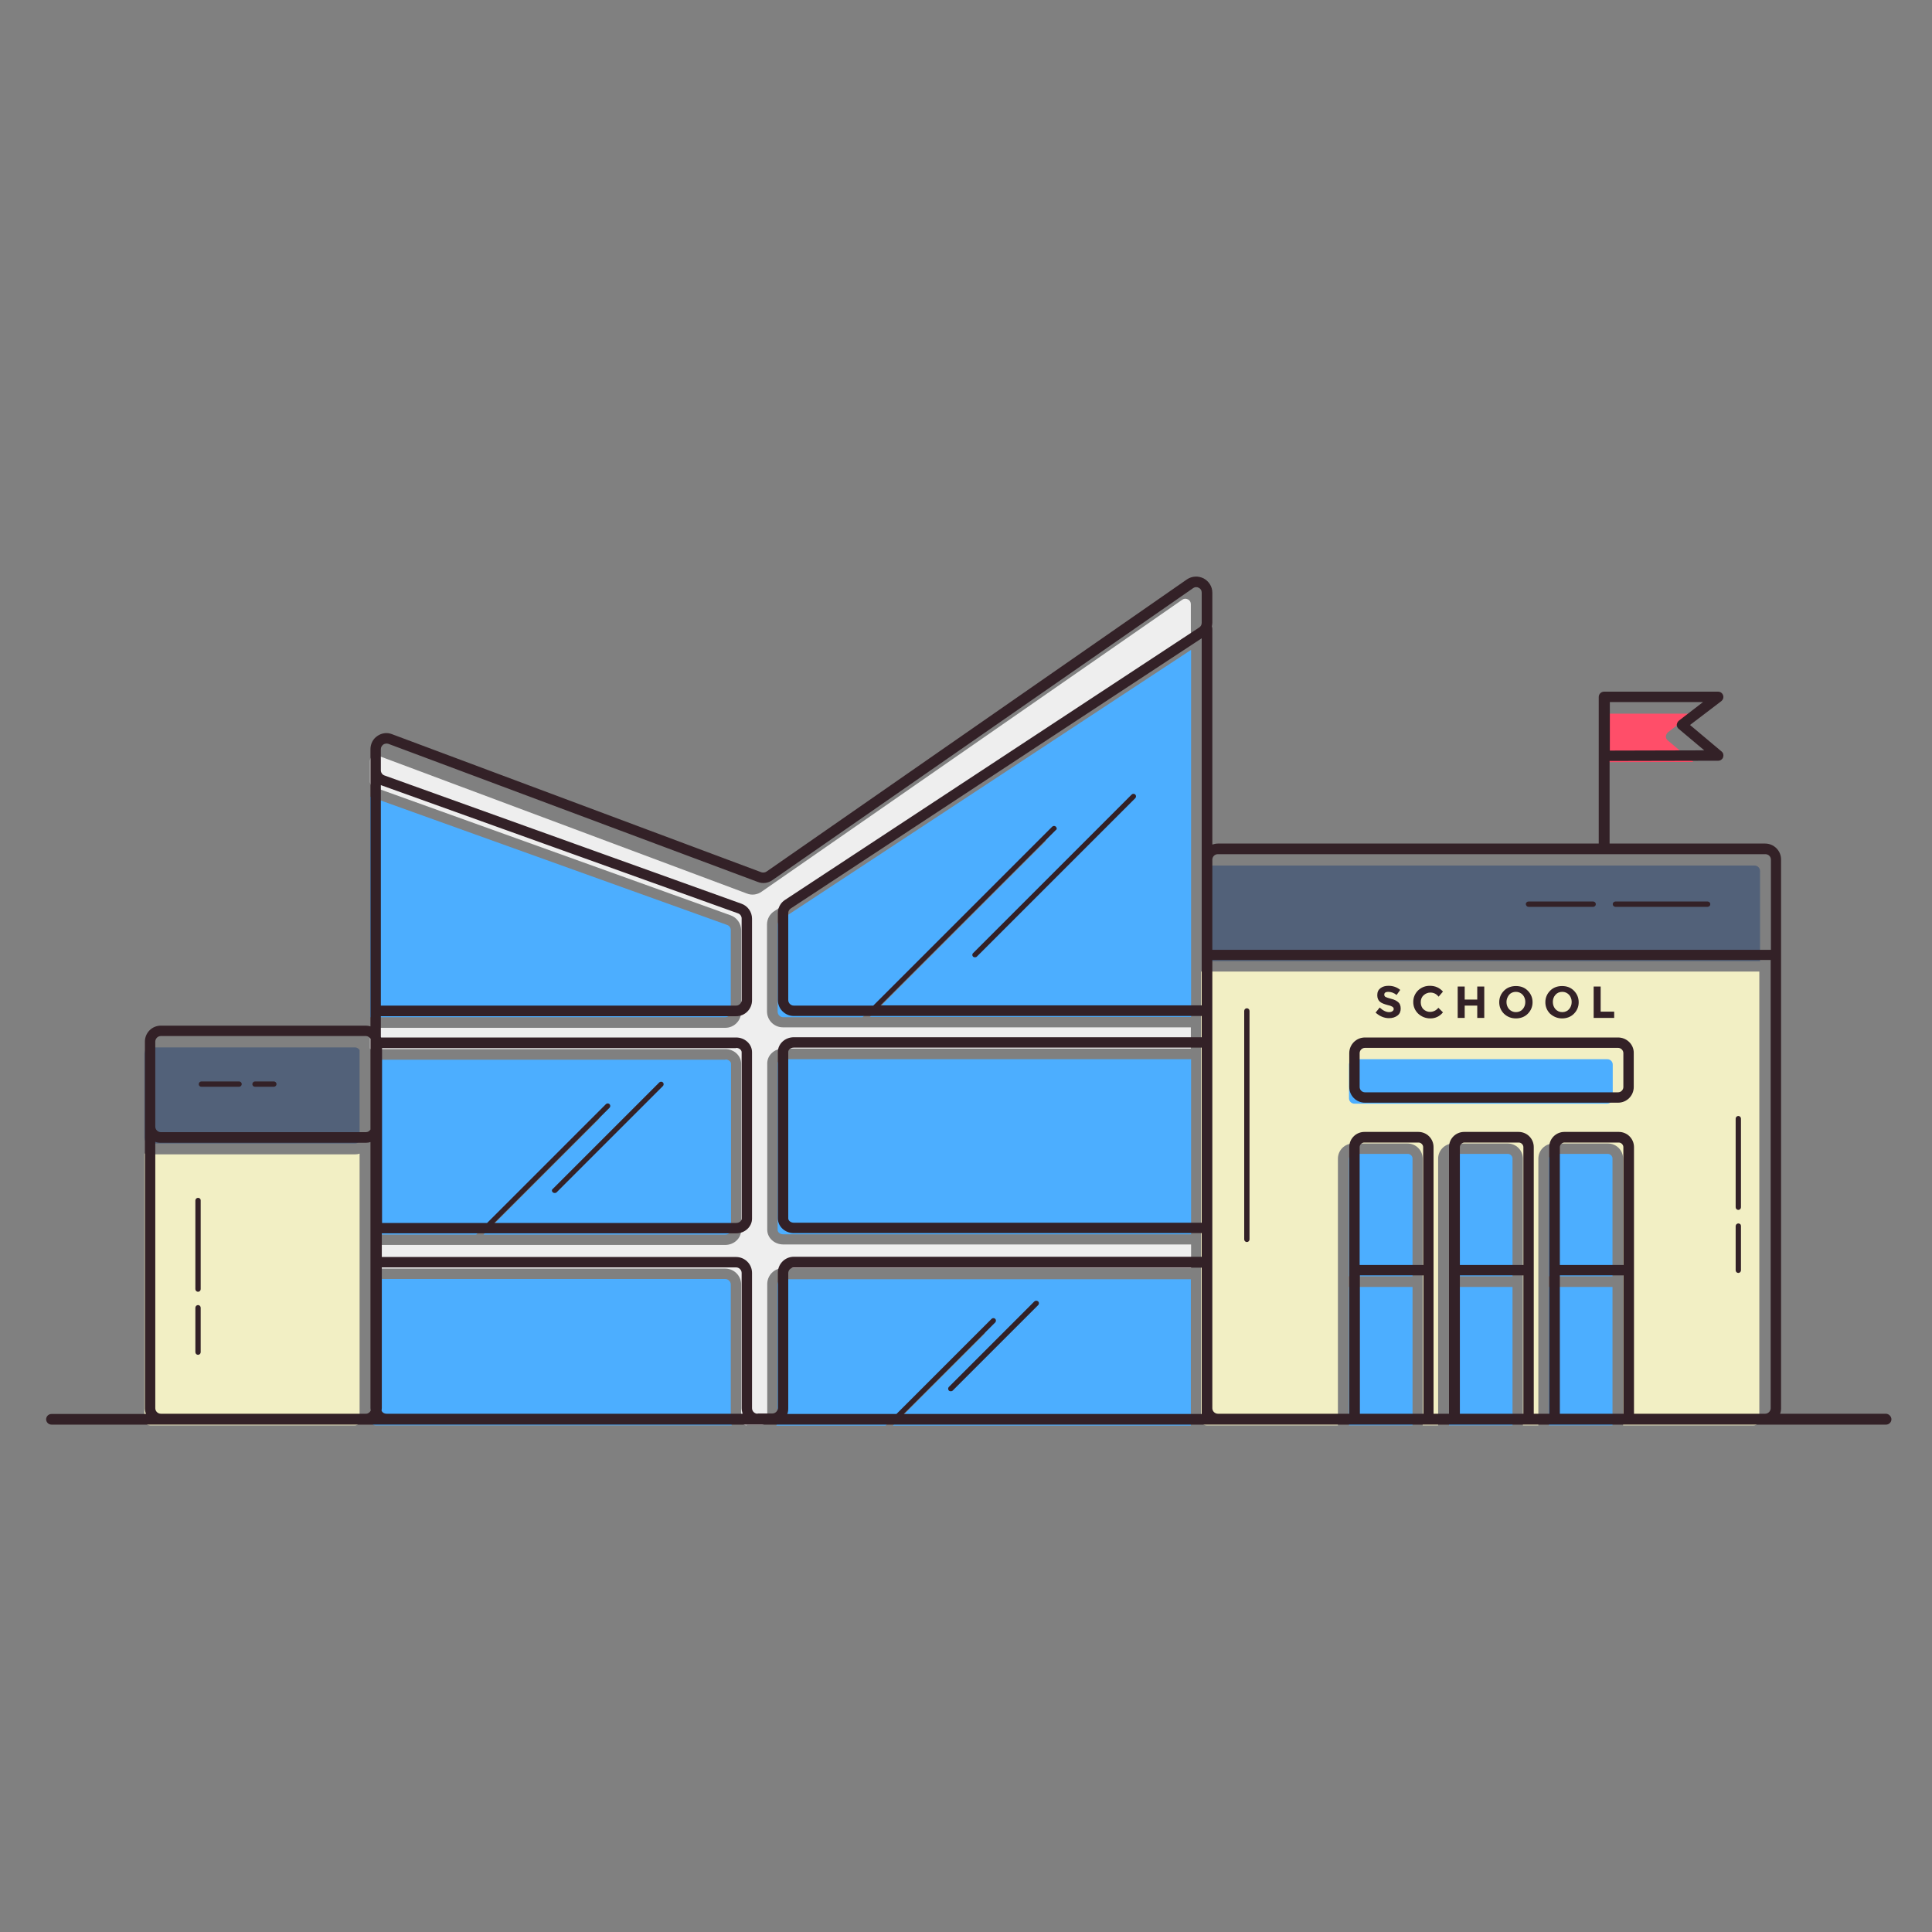 <?xml version="1.0" encoding="utf-8"?>
<!-- Generator: Adobe Illustrator 19.0.0, SVG Export Plug-In . SVG Version: 6.00 Build 0)  -->
<svg version="1.1" id="Layer_1" xmlns="http://www.w3.org/2000/svg" xmlns:xlink="http://www.w3.org/1999/xlink" x="0px" y="0px"
	 viewBox="0 0 800 800" style="enable-background:new 0 0 800 800;" xml:space="preserve">
<rect x="0" y="0" width="800" height="800" fill="#808080" stroke="none"/>
<style type="text/css">
	.st0{fill:#332127;}
	.st1{fill:#FF4E69;}
	.st2{fill:#526179;}
	.st3{fill:#4CAEFF;}
	.st4{fill:#F2EFC4;}
	.st5{fill:#EEEEEE;}
</style>
<g id="XMLID_9_">
	<g id="XMLID_164_">
		<g id="XMLID_165_">
			<path id="XMLID_114_" class="st0" d="M398.5,400.9c0.2,0.2,0.5,0.3,0.8,0.3c0.3,0,0.6-0.1,0.8-0.3l65.6-65.6
				c0.4-0.4,0.4-1.1,0-1.5c-0.4-0.4-1.1-0.4-1.5,0l-65.6,65.6C398,399.7,398,400.4,398.5,400.9z"/>
			<path id="XMLID_113_" class="st0" d="M224.4,498.4c0.2,0.2,0.5,0.3,0.8,0.3s0.6-0.1,0.8-0.3l44-44c0.4-0.4,0.4-1.1,0-1.5
				c-0.4-0.4-1.1-0.4-1.5,0l-44,44C224,497.3,224,498,224.4,498.4z"/>
			<path id="XMLID_112_" class="st0" d="M423.8,543.6L388.4,579c-0.4,0.4-0.4,1.1,0,1.5c0.2,0.2,0.5,0.3,0.8,0.3
				c0.3,0,0.6-0.1,0.8-0.3l35.4-35.4c0.4-0.4,0.4-1.1,0-1.5C424.9,543.2,424.3,543.2,423.8,543.6z"/>
			<path id="XMLID_230_" class="st0" d="M665.6,426.5H560.8c-3.6,0-6.5,2.9-6.5,6.5v14c0,3.6,2.9,6.5,6.5,6.5h104.8
				c3.6,0,6.5-2.9,6.5-6.5v-14C672.1,429.5,669.2,426.5,665.6,426.5z M667.7,447.1c0,1.2-1,2.2-2.2,2.2H560.8c-1.2,0-2.2-1-2.2-2.2
				v-14c0-1.2,1-2.2,2.2-2.2h104.8c1.2,0,2.2,1,2.2,2.2V447.1z"/>
			<path id="XMLID_109_" class="st0" d="M664.5,380.2h38.2c0.6,0,1.1-0.5,1.1-1.1c0-0.6-0.5-1.1-1.1-1.1h-38.2
				c-0.6,0-1.1,0.5-1.1,1.1C663.4,379.7,663.9,380.2,664.5,380.2z"/>
			<path id="XMLID_108_" class="st0" d="M628.5,380.2h26.8c0.6,0,1.1-0.5,1.1-1.1c0-0.6-0.5-1.1-1.1-1.1h-26.8
				c-0.6,0-1.1,0.5-1.1,1.1C627.4,379.7,627.9,380.2,628.5,380.2z"/>
			<path id="XMLID_107_" class="st0" d="M715.3,466.9c-0.6,0-1.1,0.5-1.1,1.1v36.7c0,0.6,0.5,1.1,1.1,1.1c0.6,0,1.1-0.5,1.1-1.1
				v-36.7C716.4,467.3,715.9,466.9,715.3,466.9z"/>
			<path id="XMLID_106_" class="st0" d="M715.3,511.3c-0.6,0-1.1,0.5-1.1,1.1v18.4c0,0.6,0.5,1.1,1.1,1.1c0.6,0,1.1-0.5,1.1-1.1
				v-18.4C716.4,511.8,715.9,511.3,715.3,511.3z"/>
			<path id="XMLID_105_" class="st0" d="M77.5,500.7c-0.6,0-1.1,0.5-1.1,1.1v36.7c0,0.6,0.5,1.1,1.1,1.1c0.6,0,1.1-0.5,1.1-1.1
				v-36.7C78.6,501.2,78.1,500.7,77.5,500.7z"/>
			<path id="XMLID_104_" class="st0" d="M77.5,545.1c-0.6,0-1.1,0.5-1.1,1.1v18.4c0,0.6,0.5,1.1,1.1,1.1c0.6,0,1.1-0.5,1.1-1.1
				v-18.4C78.6,545.6,78.1,545.1,77.5,545.1z"/>
			<path id="XMLID_103_" class="st0" d="M511.8,422.2c-0.6,0-1.1,0.5-1.1,1.1v94.6c0,0.6,0.5,1.1,1.1,1.1c0.6,0,1.1-0.5,1.1-1.1
				v-94.6C512.9,422.7,512.4,422.2,511.8,422.2z"/>
			<path id="XMLID_102_" class="st0" d="M79,454.8h15.6c0.6,0,1.1-0.5,1.1-1.1c0-0.6-0.5-1.1-1.1-1.1H79c-0.6,0-1.1,0.5-1.1,1.1
				C77.9,454.3,78.4,454.8,79,454.8z"/>
			<path id="XMLID_101_" class="st0" d="M101.1,454.8h7.8c0.6,0,1.1-0.5,1.1-1.1c0-0.6-0.5-1.1-1.1-1.1h-7.8c-0.6,0-1.1,0.5-1.1,1.1
				C100.1,454.3,100.5,454.8,101.1,454.8z"/>
			<path id="XMLID_100_" class="st1" d="M662.1,295.5h38.6l-10,7.7c-0.5,0.4-0.8,1-0.9,1.7c0,0.7,0.3,1.3,0.8,1.7l10.6,8.9
				l-39.1,0.1V295.5z"/>
			<path id="XMLID_99_" class="st2" d="M499.8,358.4h226.7c1.3,0,2.3,1,2.3,2.3v37.3H497.6v-37.3
				C497.6,359.4,498.6,358.4,499.8,358.4z"/>
			<path id="XMLID_98_" class="st3" d="M432.8,347.1c-0.4-0.4-1.1-0.4-1.5,0l-74.1,74.1h-32.9c-1.2,0-2.3-1-2.3-2.3v-36
				c0-0.8,0.4-1.5,1-1.9l170.2-111.9v91.5v60.5h-133l72.6-72.6C433.2,348.2,433.2,347.5,432.8,347.1z"/>
			<path id="XMLID_97_" class="st3" d="M493.2,511.1H324.3c-1.2,0-2.3-0.8-2.3-1.8v-68.9c0-1,1-1.8,2.3-1.8h168.9V511.1z"/>
			<path id="XMLID_96_" class="st3" d="M153.3,329.9C153.3,329.9,153.3,329.9,153.3,329.9L301.1,383c0.9,0.3,1.5,1.2,1.5,2.1v33.8
				c0,1.3-1,2.3-2.3,2.3H153.3V329.9z"/>
			<path id="XMLID_95_" class="st3" d="M300.4,438.7c1.2,0,2.3,0.8,2.3,1.8v68.9c0,1-1,1.8-2.3,1.8H200.2l47.7-47.7
				c0.4-0.4,0.4-1.1,0-1.5c-0.4-0.4-1.1-0.4-1.5,0l-49.2,49.2h-43.5v-39.7v-32.7H300.4z"/>
			<path id="XMLID_94_" class="st2" d="M59.9,436c0-1.3,1-2.3,2.3-2.3H147c0.8,0,1.5,0.5,1.9,1.1v37.6c-0.4,0.7-1.1,1.1-1.9,1.1
				H62.1c-1.2,0-2.3-1-2.3-2.3V436z"/>
			<path id="XMLID_93_" class="st4" d="M62.1,590.2c-1.2,0-2.3-1-2.3-2.3V477.6c0.7,0.3,1.5,0.4,2.3,0.4H147c0.7,0,1.3-0.1,1.9-0.3
				v110.2c0,0.3,0.1,0.7,0.1,1c-0.4,0.8-1.1,1.3-2,1.3H62.1z"/>
			<path id="XMLID_92_" class="st3" d="M153.5,588.9c0-0.3,0.1-0.6,0.1-1v-58.3h146.7c1.2,0,2.3,1,2.3,2.3v56c0,0.8,0.2,1.6,0.4,2.3
				H155.5C154.6,590.2,153.9,589.6,153.5,588.9z"/>
			<path id="XMLID_91_" class="st5" d="M309.2,590.2c-1.2,0-2.3-1-2.3-2.3v-56c0-3.7-3-6.6-6.6-6.6H153.6v-9.8h146.7
				c3.7,0,6.6-2.8,6.6-6.1v-68.9c0-3.4-3-6.1-6.6-6.1h-147c0-0.1-0.1-0.2-0.1-0.3v-8.5h147.1c3.7,0,6.6-3,6.6-6.6v-33.8
				c0-2.8-1.8-5.3-4.4-6.2l-147.8-53.1c-0.9-0.3-1.5-1.2-1.5-2.1v-8.8c0-0.8,0.4-1.4,1-1.9c0.6-0.4,1.4-0.5,2.1-0.3l153,57.2
				c2,0.8,4.3,0.5,6.1-0.8l174.2-120.9c0.7-0.5,1.6-0.5,2.3-0.1c0.8,0.4,1.2,1.1,1.2,2v12.5c0,0.8-0.4,1.5-1,1.9L320.6,377.3
				c-1.9,1.2-3,3.3-3,5.5v36c0,3.7,3,6.6,6.6,6.6h168.9v8.8H324.3c-3.7,0-6.6,2.8-6.6,6.1v68.9c0,3.4,3,6.1,6.6,6.1h168.9v9.8H324.3
				c-3.7,0-6.6,3-6.6,6.6v56c0,1.2-1,2.3-2.3,2.3H309.2z"/>
			<path id="XMLID_90_" class="st3" d="M369.8,590.2l37.8-37.8c0.4-0.4,0.4-1.1,0-1.5c-0.4-0.4-1.1-0.4-1.5,0l-39.4,39.4h-45.2
				c0.3-0.7,0.4-1.5,0.4-2.3v-56c0-1.2,1-2.3,2.3-2.3h168.9v58.3v2.3H369.8z"/>
			<path id="XMLID_89_" class="st3" d="M584.9,528.5h-26.3v-48.8c0-1,0.9-1.9,1.9-1.9H583c1,0,1.9,0.9,1.9,1.9V528.5z"/>
			<polygon id="XMLID_88_" class="st3" points="558.6,590.2 558.6,533.2 558.6,532.9 584.9,532.9 584.9,533.2 584.9,590.2 			"/>
			<path id="XMLID_87_" class="st3" d="M626.3,528.5H600v-48.8c0-1,0.9-1.9,1.9-1.9h22.5c1,0,1.9,0.9,1.9,1.9V528.5z"/>
			<polygon id="XMLID_86_" class="st3" points="600,590.2 600,533.2 600,532.9 626.3,532.9 626.3,533.2 626.3,590.2 			"/>
			<path id="XMLID_85_" class="st3" d="M667.7,528.5h-26.3v-48.8c0-1,0.9-1.9,1.9-1.9h22.5c1,0,1.9,0.9,1.9,1.9V528.5z"/>
			<polygon id="XMLID_84_" class="st3" points="641.4,590.2 641.4,533.2 641.4,532.9 667.7,532.9 667.7,533.2 667.7,590.2 			"/>
			<path id="XMLID_83_" class="st4" d="M672.1,590.2v-57v-2.4v-51c0-3.5-2.8-6.3-6.3-6.3h-22.5c-3.5,0-6.3,2.8-6.3,6.3v51v2.4v57
				h-6.4v-57v-2.4v-51c0-3.5-2.8-6.3-6.3-6.3h-22.5c-3.5,0-6.3,2.8-6.3,6.3v51v2.4v57h-6.4v-57v-2.4v-51c0-3.5-2.8-6.3-6.3-6.3
				h-22.5c-3.5,0-6.3,2.8-6.3,6.3v51v2.4v57h-54.4c-1.3,0-2.3-1-2.3-2.3V402.3h231.2v185.6c0,1.2-1,2.3-2.3,2.3H672.1z"/>
			<path id="XMLID_82_" class="st3" d="M667.7,454.8c0,1.2-1,2.2-2.2,2.2H560.8c-1.2,0-2.2-1-2.2-2.2v-14c0-1.2,1-2.2,2.2-2.2h104.8
				c1.2,0,2.2,1,2.2,2.2V454.8z"/>
		</g>
	</g>
	<g id="XMLID_11_">
		<path id="XMLID_81_" class="st0" d="M402.9,396.1c0.2,0.2,0.5,0.3,0.8,0.3c0.3,0,0.6-0.1,0.8-0.3l65.6-65.6c0.4-0.4,0.4-1.1,0-1.5
			c-0.4-0.4-1.1-0.4-1.5,0l-65.6,65.6C402.5,395,402.5,395.7,402.9,396.1z"/>
		<path id="XMLID_80_" class="st0" d="M228.9,493.7c0.2,0.2,0.5,0.3,0.8,0.3s0.6-0.1,0.8-0.3l44-44c0.4-0.4,0.4-1.1,0-1.5
			c-0.4-0.4-1.1-0.4-1.5,0l-44,44C228.4,492.6,228.4,493.3,228.9,493.7z"/>
		<path id="XMLID_79_" class="st0" d="M428.3,538.9l-35.4,35.4c-0.4,0.4-0.4,1.1,0,1.5c0.2,0.2,0.5,0.3,0.8,0.3
			c0.3,0,0.6-0.1,0.8-0.3l35.4-35.4c0.4-0.4,0.4-1.1,0-1.5C429.4,538.5,428.7,538.5,428.3,538.9z"/>
		<path id="XMLID_158_" class="st0" d="M670,429.6H565.2c-3.6,0-6.5,2.9-6.5,6.5v14c0,3.6,2.9,6.5,6.5,6.5H670
			c3.6,0,6.5-2.9,6.5-6.5v-14C676.6,432.5,673.6,429.6,670,429.6z M672.2,450.1c0,1.2-1,2.2-2.2,2.2H565.2c-1.2,0-2.2-1-2.2-2.2v-14
			c0-1.2,1-2.2,2.2-2.2H670c1.2,0,2.2,1,2.2,2.2V450.1z"/>
		<path id="XMLID_76_" class="st0" d="M668.9,375.5h38.2c0.6,0,1.1-0.5,1.1-1.1c0-0.6-0.5-1.1-1.1-1.1h-38.2c-0.6,0-1.1,0.5-1.1,1.1
			C667.8,375,668.3,375.5,668.9,375.5z"/>
		<path id="XMLID_75_" class="st0" d="M632.9,375.5h26.8c0.6,0,1.1-0.5,1.1-1.1c0-0.6-0.5-1.1-1.1-1.1h-26.8c-0.6,0-1.1,0.5-1.1,1.1
			C631.9,375,632.3,375.5,632.9,375.5z"/>
		<path id="XMLID_74_" class="st0" d="M719.8,462.1c-0.6,0-1.1,0.5-1.1,1.1v36.7c0,0.6,0.5,1.1,1.1,1.1c0.6,0,1.1-0.5,1.1-1.1v-36.7
			C720.9,462.6,720.4,462.1,719.8,462.1z"/>
		<path id="XMLID_73_" class="st0" d="M719.8,506.6c-0.6,0-1.1,0.5-1.1,1.1V526c0,0.6,0.5,1.1,1.1,1.1c0.6,0,1.1-0.5,1.1-1.1v-18.4
			C720.9,507,720.4,506.6,719.8,506.6z"/>
		<path id="XMLID_72_" class="st0" d="M82,496c-0.6,0-1.1,0.5-1.1,1.1v36.7c0,0.6,0.5,1.1,1.1,1.1s1.1-0.5,1.1-1.1v-36.7
			C83.1,496.4,82.6,496,82,496z"/>
		<path id="XMLID_71_" class="st0" d="M82,540.4c-0.6,0-1.1,0.5-1.1,1.1v18.4c0,0.6,0.5,1.1,1.1,1.1s1.1-0.5,1.1-1.1v-18.4
			C83.1,540.9,82.6,540.4,82,540.4z"/>
		<path id="XMLID_70_" class="st0" d="M516.3,417.5c-0.6,0-1.1,0.5-1.1,1.1v94.6c0,0.6,0.5,1.1,1.1,1.1c0.6,0,1.1-0.5,1.1-1.1v-94.6
			C517.4,418,516.9,417.5,516.3,417.5z"/>
		<path id="XMLID_69_" class="st0" d="M83.4,450h15.6c0.6,0,1.1-0.5,1.1-1.1c0-0.6-0.5-1.1-1.1-1.1H83.4c-0.6,0-1.1,0.5-1.1,1.1
			C82.3,449.6,82.8,450,83.4,450z"/>
		<path id="XMLID_68_" class="st0" d="M105.6,450h7.8c0.6,0,1.1-0.5,1.1-1.1c0-0.6-0.5-1.1-1.1-1.1h-7.8c-0.6,0-1.1,0.5-1.1,1.1
			C104.5,449.6,105,450,105.6,450z"/>
		<path id="XMLID_134_" class="st0" d="M780.9,585.4h-43.8c0.3-0.7,0.4-1.5,0.4-2.3V355.9c0-3.7-3-6.6-6.6-6.6h-64.4v-34.2l45-0.1
			c0.9,0,1.7-0.6,2-1.4c0.3-0.9,0.1-1.8-0.6-2.4l-13.1-11l13-9.9c0.7-0.6,1-1.5,0.7-2.4c-0.3-0.9-1.1-1.5-2.1-1.5h-47.2
			c-1.2,0-2.2,1-2.2,2.2v60.7H504.3c-0.8,0-1.6,0.2-2.3,0.4v-89.4c0-0.3-0.1-0.6-0.2-0.9c0.1-0.5,0.2-1,0.2-1.5v-12.5
			c0-2.5-1.4-4.7-3.6-5.9c-2.2-1.1-4.8-1-6.9,0.4L317.4,360.9c-0.6,0.4-1.4,0.5-2.1,0.3l-153-57.2c-2-0.8-4.3-0.5-6.1,0.8
			c-1.8,1.2-2.8,3.3-2.8,5.4v8.8c0,0.2,0,0.3,0,0.5c0,0.1,0,0.1,0,0.2V425c-0.6-0.2-1.2-0.3-1.9-0.3H66.6c-3.7,0-6.6,3-6.6,6.6v35.4
			v116.5c0,0.8,0.2,1.6,0.4,2.3H21.3c-1.2,0-2.2,1-2.2,2.2s1,2.2,2.2,2.2h45.3h84.9h8.5h153.7h6.1h180h4.4h56.6h30.7h10.8h30.7h10.8
			h30.7H731h50c1.2,0,2.2-1,2.2-2.2S782.1,585.4,780.9,585.4z M666.6,290.7h38.6l-10,7.7c-0.5,0.4-0.8,1-0.9,1.7
			c0,0.7,0.3,1.3,0.8,1.7l10.6,8.9l-39.1,0.1V290.7z M504.3,353.7H731c1.3,0,2.3,1,2.3,2.3v37.3H502v-37.3
			C502,354.7,503,353.7,504.3,353.7z M437.2,342.3c-0.4-0.4-1.1-0.4-1.5,0l-74.1,74.1h-32.9c-1.2,0-2.3-1-2.3-2.3v-36
			c0-0.8,0.4-1.5,1-1.9l170.2-111.9v91.5v60.5h-133l72.6-72.6C437.7,343.4,437.7,342.8,437.2,342.3z M497.6,506.3H328.7
			c-1.2,0-2.3-0.8-2.3-1.8v-68.9c0-1,1-1.8,2.3-1.8h168.9V506.3z M157.7,325.1C157.7,325.1,157.7,325.2,157.7,325.1l147.9,53.1
			c0.9,0.3,1.5,1.2,1.5,2.1v33.8c0,1.2-1,2.3-2.3,2.3H157.7V325.1z M304.8,433.9c1.2,0,2.3,0.8,2.3,1.8v68.9c0,1-1,1.8-2.3,1.8
			H204.7l47.7-47.7c0.4-0.4,0.4-1.1,0-1.5s-1.1-0.4-1.5,0l-49.2,49.2h-43.5v-39.7v-32.7H304.8z M64.3,431.3c0-1.2,1-2.3,2.3-2.3
			h84.9c0.8,0,1.5,0.5,1.9,1.1v37.6c-0.4,0.7-1.1,1.1-1.9,1.1H66.6c-1.2,0-2.3-1-2.3-2.3V431.3z M66.6,585.4c-1.2,0-2.3-1-2.3-2.3
			V472.8c0.7,0.3,1.5,0.4,2.3,0.4h84.9c0.7,0,1.3-0.1,1.9-0.3v110.2c0,0.3,0.1,0.7,0.1,1c-0.4,0.8-1.1,1.3-2,1.3H66.6z M158,584.1
			c0-0.3,0.1-0.6,0.1-1v-58.3h146.7c1.2,0,2.3,1,2.3,2.3v56c0,0.8,0.2,1.6,0.4,2.3H160C159.1,585.4,158.3,584.9,158,584.1z
			 M313.7,585.4c-1.2,0-2.3-1-2.3-2.3v-56c0-3.7-3-6.6-6.6-6.6H158.1v-9.8h146.7c3.7,0,6.6-2.8,6.6-6.1v-68.9c0-3.4-3-6.1-6.6-6.1
			h-147c0-0.1-0.1-0.2-0.1-0.3v-8.5h147.1c3.7,0,6.6-3,6.6-6.6v-33.8c0-2.8-1.8-5.3-4.4-6.2l-147.8-53.1c-0.9-0.3-1.5-1.2-1.5-2.1
			v-8.8c0-0.8,0.4-1.4,1-1.9c0.6-0.4,1.4-0.5,2.1-0.3l153,57.2c2,0.8,4.3,0.5,6.1-0.8l174.2-120.9c0.7-0.5,1.6-0.5,2.3-0.1
			c0.8,0.4,1.2,1.1,1.2,2v12.5c0,0.8-0.4,1.5-1,1.9L325.1,372.6c-1.9,1.2-3,3.3-3,5.5v36c0,3.7,3,6.6,6.6,6.6h168.9v8.8H328.7
			c-3.7,0-6.6,2.8-6.6,6.1v68.9c0,3.4,3,6.1,6.6,6.1h168.9v9.8H328.7c-3.7,0-6.6,3-6.6,6.6v56c0,1.2-1,2.3-2.3,2.3H313.7z
			 M374.3,585.4l37.8-37.8c0.4-0.4,0.4-1.1,0-1.5c-0.4-0.4-1.1-0.4-1.5,0l-39.4,39.4H326c0.3-0.7,0.4-1.5,0.4-2.3v-56
			c0-1.3,1-2.3,2.3-2.3h168.9v58.3v2.3H374.3z M589.3,523.8h-26.3V475c0-1,0.9-1.9,1.9-1.9h22.5c1,0,1.9,0.9,1.9,1.9V523.8z
			 M563.1,585.4v-57v-0.3h26.3v0.3v57H563.1z M630.8,523.8h-26.3V475c0-1,0.9-1.9,1.9-1.9h22.5c1,0,1.9,0.9,1.9,1.9V523.8z
			 M604.5,585.4v-57v-0.3h26.3v0.3v57H604.5z M672.2,523.8h-26.3V475c0-1,0.9-1.9,1.9-1.9h22.5c1,0,1.9,0.9,1.9,1.9V523.8z
			 M645.9,585.4v-57v-0.3h26.3v0.3v57H645.9z M676.6,585.4v-57V526v-51c0-3.5-2.8-6.3-6.3-6.3h-22.5c-3.5,0-6.3,2.8-6.3,6.3v51v2.4
			v57h-6.4v-57V526v-51c0-3.5-2.8-6.3-6.3-6.3h-22.5c-3.5,0-6.3,2.8-6.3,6.3v51v2.4v57h-6.4v-57V526v-51c0-3.5-2.8-6.3-6.3-6.3H565
			c-3.5,0-6.3,2.8-6.3,6.3v51v2.4v57h-54.4c-1.2,0-2.3-1-2.3-2.3V397.5h231.2v185.6c0,1.2-1,2.3-2.3,2.3H676.6z"/>
		<path id="XMLID_43_" class="st0" d="M575.2,419.1c-1.2,0-2.5-0.6-3.9-1.9l-1.7,2.1c1.7,1.5,3.5,2.3,5.6,2.3c1.4,0,2.6-0.4,3.5-1.1
			c0.9-0.7,1.3-1.7,1.3-2.8c0-1.2-0.3-2.1-1-2.7c-0.7-0.6-1.6-1.1-2.9-1.4c-1.2-0.3-2-0.6-2.4-0.8c-0.3-0.2-0.5-0.5-0.5-0.9
			c0-0.4,0.1-0.7,0.4-0.9c0.3-0.2,0.7-0.3,1.2-0.3c1.2,0,2.4,0.4,3.5,1.3l1.5-2.1c-0.6-0.5-1.4-1-2.3-1.3c-0.9-0.3-1.7-0.4-2.6-0.4
			c-1.3,0-2.4,0.3-3.3,1c-0.9,0.7-1.3,1.6-1.3,2.9c0,1.2,0.4,2.1,1.1,2.7c0.7,0.6,1.8,1,3.3,1.4c1,0.2,1.6,0.5,1.9,0.7
			c0.3,0.2,0.5,0.5,0.5,0.9c0,0.4-0.2,0.7-0.5,0.9C576.2,419,575.7,419.1,575.2,419.1z"/>
		<path id="XMLID_7_" class="st0" d="M592.3,421.7c2,0,3.8-0.8,5.2-2.5l-1.9-1.9c-0.9,1.1-2.1,1.7-3.5,1.7c-1,0-1.9-0.4-2.7-1.1
			c-0.7-0.7-1.1-1.7-1.1-2.9c0-1.2,0.4-2.2,1.2-2.9c0.8-0.7,1.7-1.1,2.8-1.1c1.4,0,2.5,0.6,3.4,1.7l1.8-2.1
			c-1.4-1.6-3.2-2.4-5.4-2.4c-1.9,0-3.5,0.6-4.9,1.9c-1.3,1.3-2,2.9-2,4.8c0,1.9,0.7,3.5,2,4.8C588.6,421,590.3,421.7,592.3,421.7z"
			/>
		<polygon id="XMLID_6_" class="st0" points="606.5,416.4 611.7,416.4 611.7,421.5 614.6,421.5 614.6,408.5 611.7,408.5 
			611.7,413.9 606.5,413.9 606.5,408.5 603.6,408.5 603.6,421.5 606.5,421.5 		"/>
		<path id="XMLID_13_" class="st0" d="M627.7,421.7c1.9,0,3.6-0.6,4.9-1.9c1.3-1.3,2-2.9,2-4.8c0-1.9-0.7-3.5-2-4.8
			c-1.3-1.3-2.9-1.9-4.9-1.9c-1.9,0-3.6,0.6-4.9,1.9c-1.3,1.3-2,2.9-2,4.8c0,1.9,0.7,3.5,2,4.8C624.1,421,625.7,421.7,627.7,421.7z
			 M624.9,411.9c0.7-0.8,1.7-1.2,2.8-1.2c1.1,0,2,0.4,2.8,1.2c0.7,0.8,1.1,1.8,1.1,3c0,1.2-0.4,2.2-1.1,3c-0.7,0.8-1.7,1.2-2.8,1.2
			c-1.1,0-2-0.4-2.8-1.2c-0.7-0.8-1.1-1.8-1.1-3C623.8,413.8,624.2,412.8,624.9,411.9z"/>
		<path id="XMLID_10_" class="st0" d="M646.8,421.7c1.9,0,3.6-0.6,4.9-1.9c1.3-1.3,2-2.9,2-4.8c0-1.9-0.7-3.5-2-4.8
			c-1.3-1.3-2.9-1.9-4.9-1.9c-1.9,0-3.6,0.6-4.9,1.9c-1.3,1.3-2,2.9-2,4.8c0,1.9,0.7,3.5,2,4.8C643.3,421,644.9,421.7,646.8,421.7z
			 M644.1,411.9c0.7-0.8,1.7-1.2,2.8-1.2c1.1,0,2,0.4,2.8,1.2c0.7,0.8,1.1,1.8,1.1,3c0,1.2-0.4,2.2-1.1,3c-0.7,0.8-1.7,1.2-2.8,1.2
			c-1.1,0-2-0.4-2.8-1.2c-0.7-0.8-1.1-1.8-1.1-3C643,413.8,643.3,412.8,644.1,411.9z"/>
		<polygon id="XMLID_1_" class="st0" points="662.8,408.5 659.9,408.5 659.9,421.5 668.4,421.5 668.4,418.9 662.8,418.9 		"/>
	</g>
</g>
</svg>
